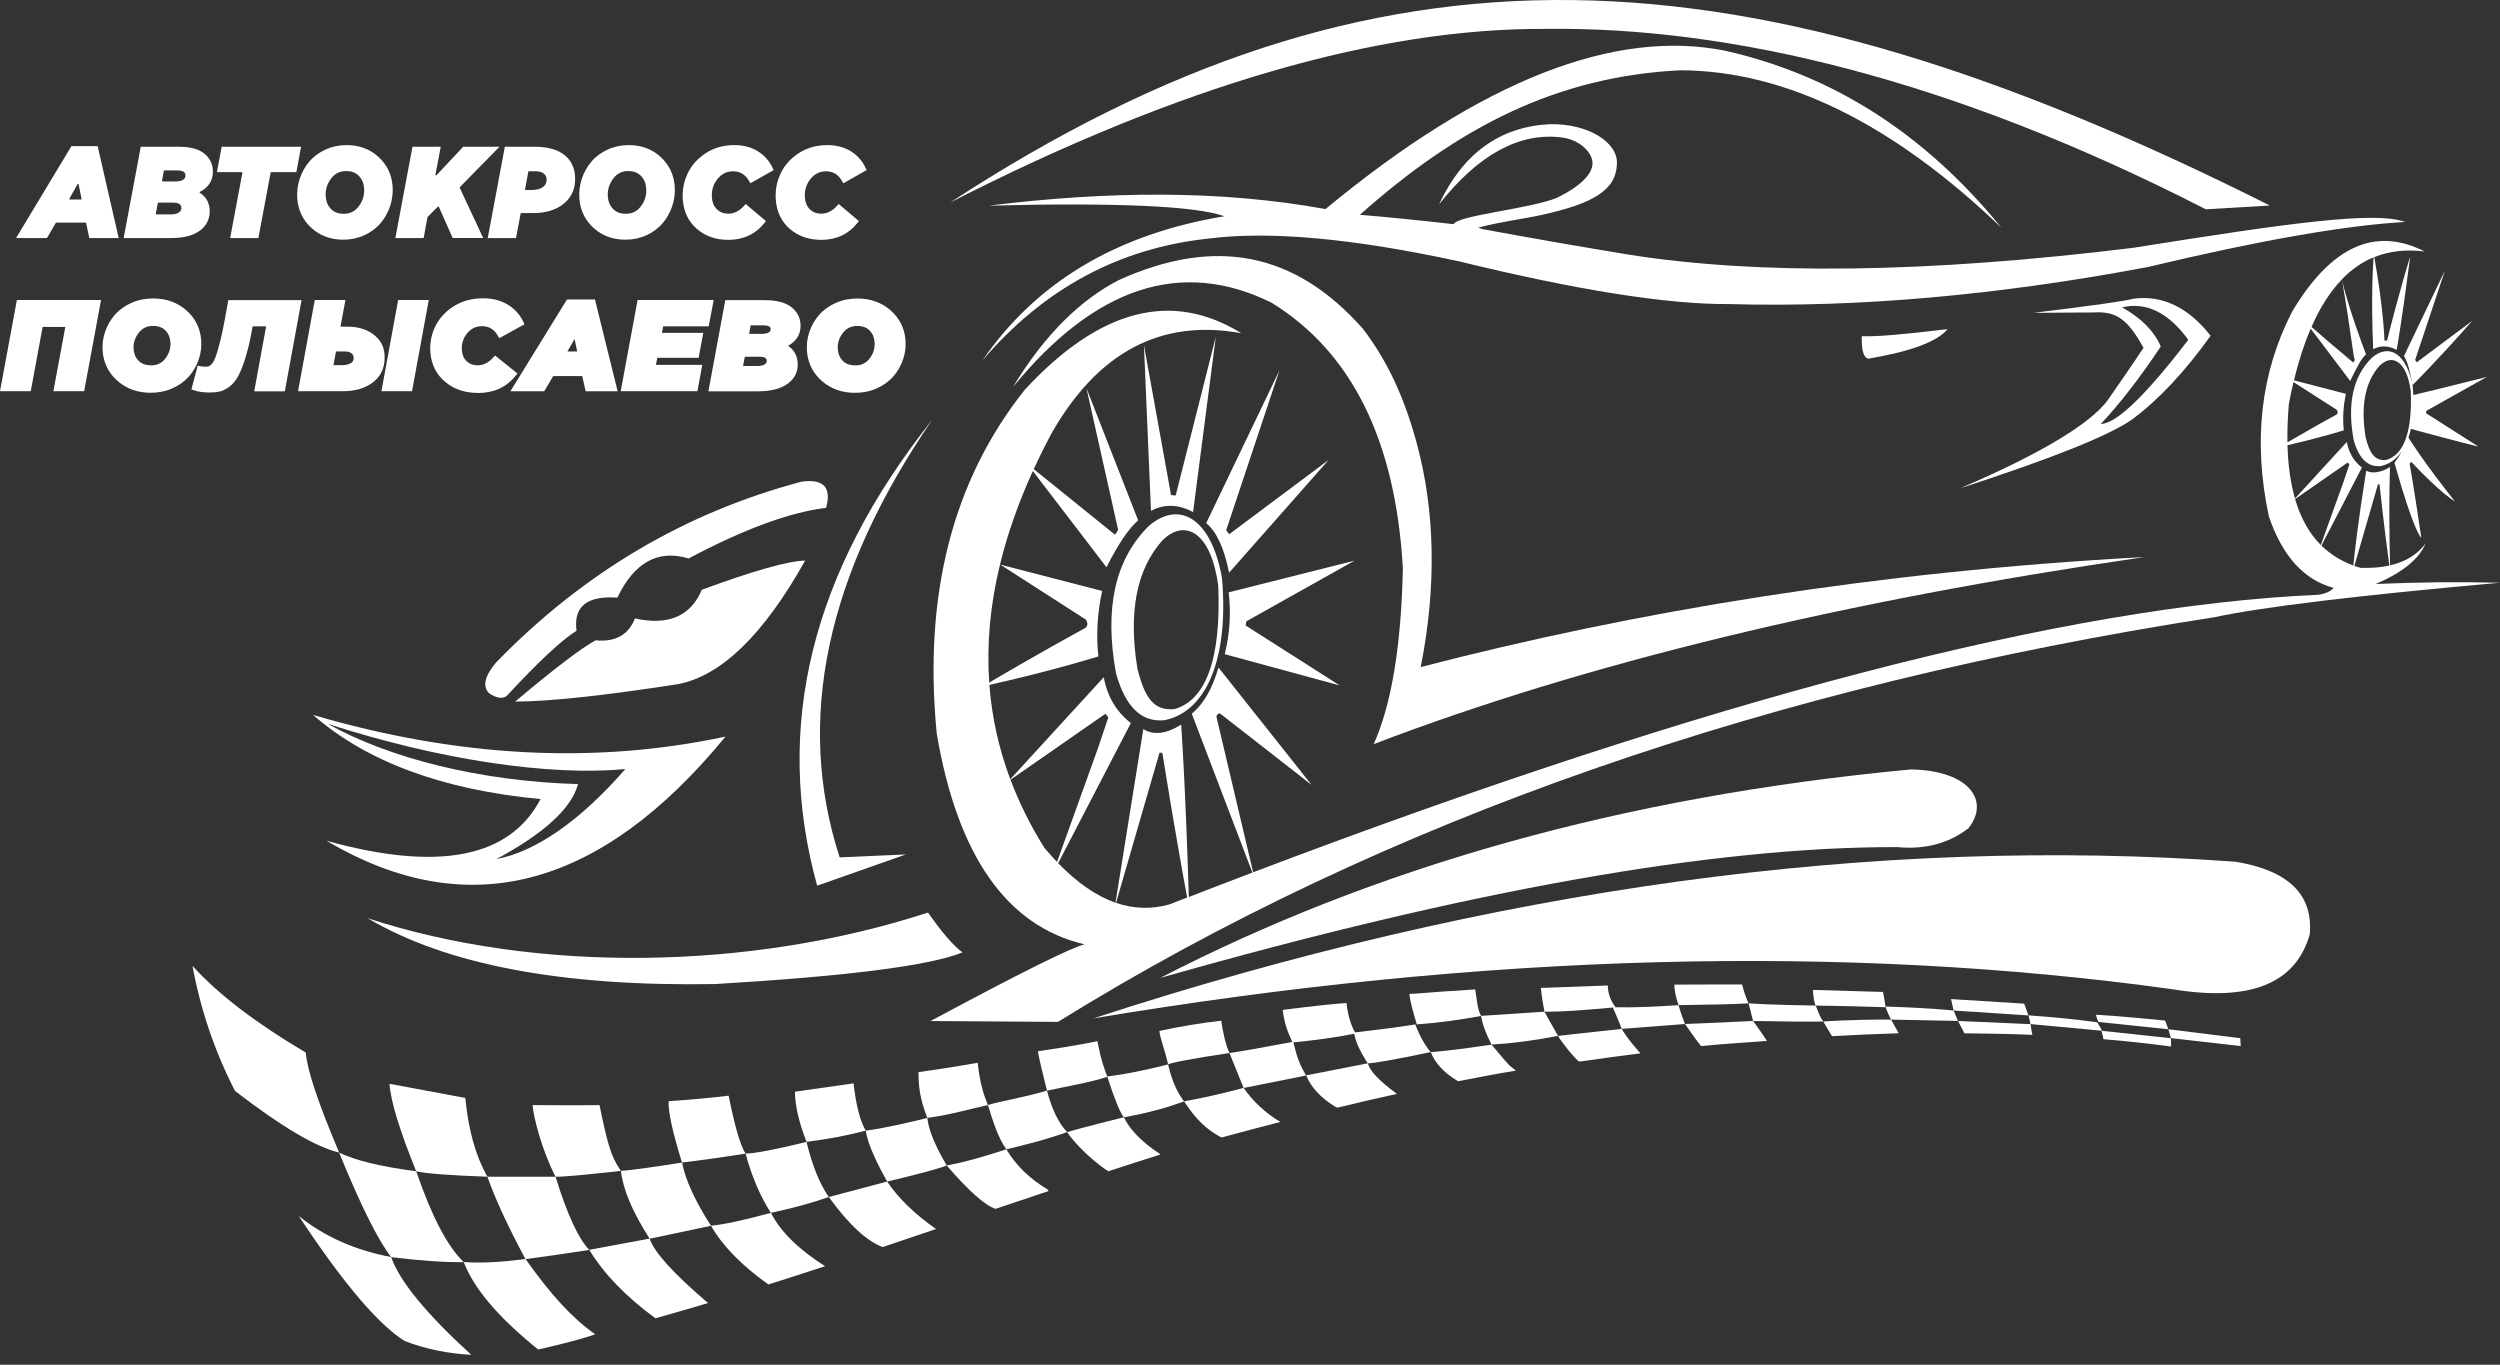<svg width="207" height="113" viewBox="0 0 207 113" fill="none" xmlns="http://www.w3.org/2000/svg">
<rect x="0" y="0" width="207" height="113" fill="#333333" stroke="none"/>
<path fill-rule="evenodd" clip-rule="evenodd" d="M128.01 2.392C114.112 2.314 97.67 7.07 78.685 16.76C114.047 -6.337 144.296 -4.907 187.941 17.017C184.409 17.224 182.643 17.33 182.643 17.33C161.492 6.495 143.229 2.204 128.006 2.392" fill="white"/>
<path fill-rule="evenodd" clip-rule="evenodd" d="M178.044 22.063C187.173 19.887 194.205 18.66 199.135 18.379C196.666 17.468 189.624 18.448 176.646 20.517C159.578 22.615 145.62 22.799 134.771 21.069C130.834 20.421 126.823 19.722 122.73 18.968C122.505 18.885 122.394 18.848 122.394 18.848C124.298 18.347 126.101 18.135 127.55 17.818C131.882 16.87 133.818 15.771 133.883 13.555C133.956 11.788 131.524 10.229 128.346 10.28C124.193 10.487 121.129 12.699 119.152 16.921C122.422 12.782 125.821 10.933 129.344 11.384C130.852 11.6 131.744 12.593 131.85 13.348C131.993 14.364 130.811 15.454 128.897 16.387C126.69 17.289 120.679 17.832 120.361 18.563C117.441 18.232 114.856 17.97 112.598 17.786C120.775 10.51 128.92 6.315 139.158 5.819C147.846 5.865 156.699 10.211 165.718 18.857C159.288 10.961 151.658 6.2 142.865 4.204C133.786 2.369 122.748 6.555 109.751 17.312C101.036 15.721 91.723 15.817 81.862 17.027C92.481 16.76 98.989 17.054 101.385 17.905C92.491 19.372 85.813 23.351 81.347 29.84C86.411 23.916 92.633 20.554 100.02 19.759C105.069 19.101 112.028 19.731 120.89 21.658C130.627 24.036 138.054 25.209 143.173 25.177C153.871 25.48 165.497 24.445 178.044 22.072" fill="white"/>
<path fill-rule="evenodd" clip-rule="evenodd" d="M113.743 61.611C131.206 54.937 152.477 49.777 177.556 46.125C155.057 47.335 135.336 50.646 117.639 55.232C118.996 48.338 118.766 42.23 117.363 36.913C116.415 33.321 115.049 30.093 112.846 27.218C107.208 20.849 100.59 19.588 92.615 23.199C89.584 24.776 86.595 27.54 83.872 32.047C90.683 23.728 97.812 21.391 105.258 25.048C111.922 29.141 115.555 36.476 116.158 47.054C116.02 53.493 115.215 58.345 113.743 61.611Z" fill="white"/>
<path fill-rule="evenodd" clip-rule="evenodd" d="M75.005 70.749C71.349 70.91 69.523 70.988 69.523 70.988C65.844 59.665 68.396 47.592 77.181 34.77C67.196 47.335 64.023 60.189 67.66 73.334C72.558 71.609 75.005 70.749 75.005 70.749Z" fill="white"/>
<path fill-rule="evenodd" clip-rule="evenodd" d="M59.207 81.479C70.176 80.83 77.006 79.957 79.696 78.857C78.974 78.333 78.091 77.335 76.836 75.56C62.141 80.352 44.435 80.61 30.44 76.029C36.957 79.883 46.546 81.7 59.207 81.479Z" fill="white"/>
<path fill-rule="evenodd" clip-rule="evenodd" d="M47.861 64.922C39.84 64.701 32.233 62.797 27.147 59.937C36.382 62.917 45.465 64.269 51.775 63.68C48.1 67.907 44.37 70.528 41.1 71.131C45.069 68.997 47.323 66.927 47.861 64.922ZM44.757 66.164C36.635 65.396 30.357 63.073 25.923 59.196C37.863 62.705 49.245 63.303 60.072 60.99C49.692 73.628 38.677 76.503 27.027 69.613C36.29 72.189 42.2 71.039 44.757 66.164Z" fill="white"/>
<path fill-rule="evenodd" clip-rule="evenodd" d="M56.158 56.644C49.986 57.6 45.483 58.083 42.655 58.092C45.888 55.37 48.109 53.677 49.315 53.019C50.943 53.18 52.028 52.578 52.575 51.207C55.339 51.814 57.184 51.023 58.113 48.83C62.404 47.252 65.255 46.447 66.667 46.415C63.245 52.532 59.745 55.94 56.163 56.644" fill="white"/>
<path fill-rule="evenodd" clip-rule="evenodd" d="M57.018 46.24C61.594 43.812 65.388 42.414 68.401 42.05C68.865 40.363 68.198 39.641 66.4 39.875C56.742 42.428 48.303 47.418 41.082 54.845C40.13 55.972 39.932 56.823 40.493 57.398C41.105 57.807 41.588 57.885 41.942 57.637C44.582 54.79 46.514 52.983 47.737 52.224C47.47 50.223 48.597 49.312 51.117 49.483C52.525 46.558 54.489 45.477 57.014 46.24" fill="white"/>
<path fill-rule="evenodd" clip-rule="evenodd" d="M157.067 70.142C141.927 70.096 121.594 73.706 96.064 80.973C113.808 71.821 134.219 65.966 158.222 63.708C163.092 63.8 164.784 66.334 162.982 68.587C161.326 69.848 159.353 70.363 157.067 70.137" fill="white"/>
<path fill-rule="evenodd" clip-rule="evenodd" d="M179.865 81.906C152.592 78.126 122.813 78.931 90.527 84.321C123.701 73.518 155.228 69.195 185.108 71.352C189.491 72.078 191.538 74.079 191.248 77.353C190.098 81.451 186.304 82.969 179.865 81.906Z" fill="white"/>
<path fill-rule="evenodd" clip-rule="evenodd" d="M154.676 29.702C158.208 29.108 160.406 28.29 161.262 27.25C157.633 27.697 155.264 27.894 154.156 27.835C154.124 28.98 154.299 29.601 154.676 29.697" fill="white"/>
<path fill-rule="evenodd" clip-rule="evenodd" d="M181.19 28.138C177.648 32.76 175.234 35.083 173.946 35.106C175.505 33.45 177.161 31.311 178.913 28.69C178.361 27.411 177.294 26.331 175.708 25.448C177.708 24.979 179.539 25.875 181.194 28.138M173.307 25.871C170.018 25.894 168.377 25.903 168.377 25.903C173.353 25.296 176.112 24.905 176.655 24.73C179.06 24.422 181.19 25.448 183.039 27.802C180.872 30.824 178.688 33.147 176.485 34.77C174.53 36.108 169.802 37.994 162.306 40.427C169.49 37.355 173.164 34.931 174.484 33.183C176.508 30.286 177.483 28.8 177.483 28.8C176.154 26.39 175.215 25.756 173.311 25.871H173.307Z" fill="white"/>
<path fill-rule="evenodd" clip-rule="evenodd" d="M97.246 58.713C99.9 57.968 101.119 54.427 100.871 48.503C100.296 44.129 98.157 42.865 96.249 44.741C94.105 47.142 93.415 50.683 94.179 55.365C94.777 57.775 95.54 58.888 97.246 58.709M101.735 49.041C101.938 50.775 101.827 52.481 101.409 54.165C107.755 55.889 110.929 56.754 110.929 56.754C105.732 53.443 103.133 51.787 103.133 51.787C103.179 51.557 103.202 51.442 103.202 51.442C109.167 48.094 112.152 46.424 112.152 46.424C105.208 48.172 101.735 49.046 101.735 49.046V49.041ZM100.673 27.862C99.417 37.553 98.787 42.4 98.787 42.4C97.573 41.747 96.414 41.71 95.301 42.299C94.91 33.147 94.717 28.571 94.717 28.571C96.212 36.849 96.961 40.988 96.961 40.988C97.219 41.011 97.348 41.025 97.348 41.025C99.564 32.255 100.673 27.867 100.673 27.867V27.862ZM109.995 38.1C104.513 44.313 101.767 47.422 101.767 47.422C101.367 45.394 100.737 44.028 99.873 43.315C103.92 34.876 105.943 30.654 105.943 30.654C103 39.484 101.528 43.9 101.528 43.9C101.694 44.125 101.777 44.235 101.777 44.235C107.254 40.142 109.995 38.095 109.995 38.095V38.1ZM204.7 26.57C201.637 30.038 199.756 31.887 199.756 31.887C199.531 30.755 199.416 30.093 199.048 29.481C201.306 24.772 202.438 22.412 202.438 22.412C200.796 27.343 199.973 29.808 199.973 29.808C200.065 29.932 200.111 29.996 200.111 29.996C203.169 27.711 204.696 26.57 204.696 26.57H204.7ZM197.586 38.077C199.067 37.658 199.747 35.681 199.609 32.379C199.287 29.936 198.096 29.233 197.029 30.282C195.833 31.62 195.447 33.597 195.875 36.214C196.21 37.557 196.634 38.183 197.59 38.082L197.586 38.077ZM191.391 27.071C192.103 25.448 192.945 24.132 193.911 23.134C194.665 27.531 194.881 29.808 194.987 29.794C194.891 29.941 194.845 30.015 194.845 30.015C193.189 28.635 192.03 27.628 191.395 27.071H191.391ZM189.399 36.633C189.381 35.635 189.422 34.568 189.519 33.427C189.638 32.806 189.767 32.209 189.905 31.634L193.492 33.938C193.584 34.09 193.584 34.214 193.483 34.315C191.575 35.364 190.167 36.182 189.399 36.628V36.633ZM192.163 45.127C191.207 44.162 190.494 42.897 190.034 41.324L194.394 38.293C194.481 38.404 194.527 38.463 194.527 38.463C194.242 39.305 194.081 39.779 194.049 39.884L192.163 45.127ZM197.843 46.829C197.135 46.986 196.339 47.045 195.452 47.018C195.277 46.967 195.107 46.912 194.941 46.857L196.896 40.101C197.002 40.101 197.047 40.096 197.024 40.096C197.392 43.541 197.705 45.863 197.843 46.834V46.829ZM81.908 56.524C81.688 53.36 81.982 50.094 82.801 46.733L89.911 51.304C90.081 51.575 90.072 51.801 89.892 51.975C85.795 54.229 82.989 55.88 81.908 56.52V56.524ZM87.524 71.37C87.174 71.007 86.825 70.616 86.475 70.202C85.326 68.362 84.392 66.486 83.67 64.563L91.53 59.1C91.686 59.302 91.769 59.403 91.769 59.403C91.258 60.916 90.973 61.763 90.913 61.946L87.524 71.37ZM98.3 74.314C97.812 74.502 97.32 74.695 96.828 74.884C95.356 75.302 93.88 75.261 92.408 74.755L96.005 62.333C96.198 62.328 96.276 62.324 96.239 62.324C97.228 68.473 97.982 72.63 98.295 74.314H98.3ZM77.558 60.728C79.278 70.859 83.362 76.682 89.805 78.195C88.775 78.416 84.521 80.531 77.043 84.542C77.043 84.542 80.561 84.565 87.597 84.611C114.765 67.783 146.747 56.782 183.301 51.115C187.343 50.251 195.245 49.299 207 48.25C203.551 48.167 200.12 48.204 196.703 48.356C198.919 47.413 200.299 46.291 200.842 44.994C200.17 45.909 199.191 46.516 197.898 46.811C197.765 41.697 197.894 38.67 197.894 38.67C197.208 39.103 196.413 39.259 195.925 38.969C195.245 43.2 194.955 45.827 194.854 46.82C193.828 46.447 192.95 45.895 192.214 45.173L195.567 38.712C194.891 38.187 194.477 37.484 194.316 36.592L190.025 41.278C189.657 40.004 189.45 38.532 189.404 36.863C192.366 36.178 194.067 35.63 194.067 35.63C193.961 34.651 194.017 33.643 194.242 32.609L189.937 31.491C190.328 29.886 190.788 28.46 191.326 27.218C193.442 29.992 194.592 31.546 194.592 31.546C195.125 30.488 195.465 29.73 195.907 29.343C194.362 25.282 193.915 23.171 193.906 23.13C194.697 22.311 195.571 21.7 196.532 21.304C196.477 22.031 196.316 24.625 196.5 28.916C197.121 28.589 197.765 28.607 198.446 28.975C198.446 28.975 198.864 26.648 199.568 21.24C199.568 21.24 198.883 23.309 197.645 28.207C197.645 28.207 197.572 28.203 197.429 28.189C197.429 28.189 197.392 25.788 196.592 21.29C197.843 20.784 199.232 20.628 200.764 20.826C196.675 18.733 193.019 20.389 189.795 25.793C187.178 30.866 186.534 36.523 187.863 42.764C188.981 46.047 190.77 48.02 193.226 48.678C192.977 48.972 192.545 49.166 191.933 49.248C171.058 50.173 141.669 57.83 103.759 72.225L100.719 59.339C100.769 59.141 100.875 59.054 101.027 59.081C106.077 63.018 108.597 64.987 108.597 64.987C103.455 58.506 100.889 55.269 100.889 55.269C100.388 57.016 99.652 58.295 98.681 59.1L103.699 72.249C101.961 72.911 100.204 73.582 98.433 74.272C98.162 65.101 97.803 59.996 97.803 59.996C96.58 60.769 95.531 60.898 94.666 60.373L92.362 74.746C90.78 74.189 89.198 73.099 87.616 71.471L93.636 59.868C92.427 58.929 91.681 57.665 91.392 56.073L83.651 64.522C82.704 61.988 82.125 59.385 81.922 56.713C87.644 55.411 90.946 54.349 90.946 54.349C90.752 52.592 90.858 50.789 91.258 48.931L82.801 46.742C83.412 44.217 84.323 41.637 85.519 39.001L91.617 46.967C92.574 45.068 93.448 43.775 94.239 43.085C91.387 35.796 89.962 32.153 89.962 32.153C91.709 39.972 92.583 43.881 92.583 43.881C92.408 44.148 92.325 44.277 92.325 44.277L85.592 38.84C86.029 37.893 86.503 36.936 87.013 35.975C90.863 29.164 96.12 26.368 102.779 27.591C97.026 24.027 91.056 25.581 84.875 32.245C78.878 39.765 76.445 49.262 77.562 60.737L77.558 60.728ZM199.618 35.511C203.16 36.477 205.22 36.982 205.22 36.982C202.318 35.133 200.869 34.209 200.869 34.209C200.897 34.08 200.906 34.016 200.906 34.016C204.236 32.149 205.901 31.215 205.901 31.215C202.396 32.098 200.212 32.618 199.825 32.71C199.816 32.489 199.802 32.259 199.779 32.029C199.287 29.242 197.793 28.405 196.399 29.615C194.831 31.155 194.329 33.432 194.886 36.44C195.323 37.99 196.072 38.703 197.13 38.587C197.852 38.44 198.441 38.008 198.887 37.341C198.68 37.737 198.459 38.059 198.262 38.321C199.844 43.968 200.488 44.621 200.478 44.484C199.743 39.512 199.517 38.422 199.517 38.422C199.545 38.312 199.605 38.261 199.692 38.279C202.079 40.841 203.266 41.517 203.266 41.517C200.768 38.367 199.664 36.628 199.421 36.233C199.499 36.007 199.563 35.768 199.618 35.515V35.511ZM96.437 59.629C99.951 58.906 101.749 54.418 101.183 47.878C100.305 42.883 97.628 41.388 95.126 43.55C92.321 46.309 91.415 50.389 92.413 55.779C93.195 58.552 94.538 59.835 96.437 59.629Z" fill="white"/>
<path fill-rule="evenodd" clip-rule="evenodd" d="M25.321 87.154C21.186 84.712 18.059 82.32 15.939 79.98C16.606 83.608 17.779 87.058 19.457 90.328C23.265 93.266 26.14 94.968 28.081 95.433C26.333 91.298 25.413 88.538 25.321 87.154Z" fill="white"/>
<path fill-rule="evenodd" clip-rule="evenodd" d="M38.396 104.502C37.048 103.21 35.738 100.703 34.464 96.983C31.502 96.592 29.372 96.072 28.08 95.433C29.846 99.774 31.286 102.662 32.394 104.093C34.804 104.387 36.805 104.525 38.396 104.507" fill="white"/>
<path fill-rule="evenodd" clip-rule="evenodd" d="M40.36 97.433C37.2 97.318 35.236 97.166 34.459 96.982C33.075 93.556 32.339 91.141 32.252 89.739C36.437 90.521 38.529 90.912 38.529 90.912C38.782 93.579 39.394 95.75 40.36 97.433Z" fill="white"/>
<path fill-rule="evenodd" clip-rule="evenodd" d="M174.176 86.046C176.098 86.207 177.966 86.405 179.769 86.653C179.759 86.193 179.75 85.963 179.75 85.963C176.025 85.558 174.01 85.347 174.01 85.347C174.043 85.65 174.185 85.871 174.135 85.981C174.148 86 174.162 86.023 174.181 86.046M162.66 85.558C164.541 85.572 166.459 85.609 168.285 85.683C168.206 85.443 168.179 85.071 168.133 84.799C164.315 84.625 162.122 84.537 162.122 84.537C162.149 84.579 162.66 85.563 162.66 85.563V85.558ZM151.691 85.793C153.388 85.701 155.563 85.6 157.214 85.554C157.067 85.301 156.718 84.675 156.58 84.422C153.038 84.409 150.969 84.583 150.969 84.583C151.042 84.703 151.668 85.775 151.691 85.793ZM140.851 86.612C142.548 86.441 144.645 86.317 146.301 86.189C146.232 86.046 145.34 84.781 145.156 84.537C141.541 84.717 139.517 84.786 139.517 84.786C139.664 84.984 140.676 86.455 140.851 86.607V86.612ZM130.788 87.899C132.439 87.665 134.2 87.416 135.815 87.219C135.792 87.182 135.769 87.141 135.746 87.099H135.727C134.624 85.857 134.279 85.195 134.279 85.195C130.898 85.549 129.003 85.775 129.003 85.775C129.22 86.184 130.517 87.84 130.788 87.904V87.899ZM120.688 89.537C122.279 89.228 123.954 88.897 125.503 88.649C125.352 88.483 125.122 88.364 124.956 88.189C124.464 87.669 124 87.072 123.503 86.497C121.116 86.846 119.437 87.053 118.467 87.118C118.826 88.023 119.552 88.81 120.647 89.477L120.734 89.527L120.688 89.537ZM110.722 91.717C112.396 91.312 114.042 90.93 115.671 90.571H115.661C114.226 89.523 113.422 88.681 113.256 88.042C109.853 88.709 108.151 89.04 108.151 89.04C108.533 89.992 109.305 90.843 110.478 91.592L110.726 91.712L110.722 91.717ZM101.156 94.182C102.821 93.731 104.467 93.294 106.086 92.876H106.081L106.008 92.894C104.78 92.158 103.768 91.22 102.972 90.079C100.544 90.728 99.013 91.013 98.042 91.192C99.077 92.761 99.886 93.483 100.995 94.108L101.151 94.182H101.156ZM91.778 96.978C93.19 96.518 94.62 96.054 96.078 95.594L96.046 95.548C94.561 94.596 93.507 93.478 93.057 92.508C89.975 93.266 88.361 93.736 88.361 93.736C88.485 93.97 89.106 94.743 89.911 95.502C90.638 96.187 91.548 96.872 91.778 96.978ZM86.825 98.615L86.719 98.473C85.252 97.594 84.116 96.49 83.325 95.161C81.398 95.801 79.751 96.251 78.39 96.509C80.234 98.634 81.582 99.829 82.437 100.092C82.529 100.064 85.257 99.14 86.825 98.615ZM77.502 101.761C75.741 100.529 74.393 99.222 73.455 97.834C70.236 98.684 68.626 99.112 68.626 99.112C70.263 101.375 71.749 102.755 73.087 103.256C73.115 103.247 77.038 101.922 77.498 101.766L77.502 101.761ZM63.576 106.369C65.158 105.868 66.745 105.358 68.341 104.833L68.318 104.843C66.115 103.444 64.62 101.973 63.834 100.423C61.571 101.039 59.915 101.393 58.867 101.49C59.842 103.173 61.428 104.797 63.627 106.356L63.581 106.369H63.576ZM54.245 109.161C55.707 108.752 57.17 108.329 58.628 107.892C55.772 105.463 54.162 103.684 53.794 102.557C50.46 103.178 48.79 103.486 48.79 103.486C50.004 105.477 51.83 107.367 54.268 109.152H54.245V109.156V109.161ZM49.264 110.495L49.25 110.449C47.484 109.244 45.571 107.174 43.515 104.245C41.473 104.516 39.767 104.599 38.396 104.498C39.242 106.691 41.252 109.074 44.536 111.718C44.559 111.732 44.711 111.709 44.559 111.732C44.43 111.778 47.622 111.061 49.264 110.49V110.495ZM32.394 104.084C29.409 103.523 26.857 102.387 24.737 100.685C28.388 106.208 31.309 109.658 33.498 111.033C35.25 111.704 37.113 112.086 39.09 112.183H39.026C35.292 108.775 33.08 106.08 32.39 104.088L32.394 104.084Z" fill="white"/>
<path fill-rule="evenodd" clip-rule="evenodd" d="M40.36 97.433C44.122 97.433 45.998 97.433 45.998 97.433C46.96 100.538 47.889 102.557 48.79 103.495C46.918 103.784 45.157 104.037 43.51 104.254C42.057 101.549 41.008 99.277 40.355 97.433" fill="white"/>
<path fill-rule="evenodd" clip-rule="evenodd" d="M56.471 96.26C53.877 96.67 52.189 96.9 51.416 96.95C51.582 98.491 52.373 100.363 53.794 102.566C57.174 101.853 58.867 101.494 58.867 101.494C57.547 99.429 56.746 97.686 56.475 96.26" fill="white"/>
<path fill-rule="evenodd" clip-rule="evenodd" d="M63.829 100.423C65.627 100.041 67.223 99.604 68.626 99.112C67.867 98.026 67.251 96.504 66.782 94.55C64.183 95.184 62.5 95.511 61.732 95.515C62.256 97.442 62.96 99.08 63.829 100.423Z" fill="white"/>
<path fill-rule="evenodd" clip-rule="evenodd" d="M76.785 92.563C75.419 92.912 73.074 93.45 71.68 93.616C71.887 94.844 72.614 96.316 73.455 97.833C76.068 97.213 77.71 96.771 78.39 96.504C77.401 94.821 76.868 93.506 76.785 92.563Z" fill="white"/>
<path fill-rule="evenodd" clip-rule="evenodd" d="M86.687 90.304C84.672 90.898 82.81 91.174 81.798 91.5C82.226 92.843 82.63 94.195 83.32 95.161C86.139 94.513 87.841 93.928 88.361 93.735C87.666 93.027 87.11 91.882 86.687 90.304Z" fill="white"/>
<path fill-rule="evenodd" clip-rule="evenodd" d="M93.056 92.512C95.775 92.025 97.274 91.464 98.042 91.192C97.61 90.65 97.076 89.698 96.718 88.134C94.855 88.612 93.176 88.943 91.681 89.136C92.261 90.953 92.721 92.08 93.056 92.517" fill="white"/>
<path fill-rule="evenodd" clip-rule="evenodd" d="M107.079 86.257C104.44 86.759 102.678 87.067 101.8 87.191C102.582 89.118 102.972 90.084 102.972 90.084C106.422 89.394 108.146 89.049 108.146 89.049C107.401 87.803 107.319 87.117 107.079 86.262" fill="white"/>
<path fill-rule="evenodd" clip-rule="evenodd" d="M118.462 87.113C115.505 87.729 113.767 88.042 113.252 88.042C112.585 87.025 112.208 86.175 112.116 85.494C114.075 85.269 115.763 85.048 117.188 84.823C117.538 85.756 117.961 86.52 118.462 87.113Z" fill="white"/>
<path fill-rule="evenodd" clip-rule="evenodd" d="M128.999 85.77C127.1 86.142 125.265 86.386 123.498 86.492C123.02 85.563 122.735 84.772 122.634 84.114C126.129 83.884 127.877 83.769 127.877 83.769C128.626 85.098 128.999 85.765 128.999 85.765" fill="white"/>
<path fill-rule="evenodd" clip-rule="evenodd" d="M134.278 85.19C137.769 84.919 139.512 84.786 139.512 84.786C139.347 84.307 139.158 83.875 138.983 83.227C135.299 83.484 133.533 83.392 133.533 83.392C134.108 84.694 134.274 85.19 134.274 85.19" fill="white"/>
<path fill-rule="evenodd" clip-rule="evenodd" d="M145.155 84.537C147.929 84.592 149.87 84.606 150.969 84.579C150.587 84.077 150.472 83.493 150.325 83.259C146.577 83.213 144.783 83.075 144.783 83.075C145.031 84.05 145.155 84.537 145.155 84.537Z" fill="white"/>
<path fill-rule="evenodd" clip-rule="evenodd" d="M162.117 84.533C158.424 84.459 156.58 84.422 156.58 84.422C156.244 83.802 156.124 83.342 156.124 83.342C159.914 83.461 161.763 83.673 161.763 83.673C162.002 84.248 162.122 84.537 162.122 84.537" fill="white"/>
<path fill-rule="evenodd" clip-rule="evenodd" d="M174.052 85.347C170.028 84.974 168.128 84.795 168.128 84.795C168.018 84.317 167.963 84.073 167.963 84.073C171.748 84.34 173.657 84.652 173.657 84.652C174.011 85.241 174.057 85.347 174.057 85.347" fill="white"/>
<path fill-rule="evenodd" clip-rule="evenodd" d="M173.762 84.62C177.616 85.025 179.539 85.223 179.539 85.223C179.359 84.74 179.272 84.501 179.272 84.501C175.602 84.137 173.546 84.018 173.546 84.018C173.642 84.464 173.762 84.62 173.762 84.62Z" fill="white"/>
<path fill-rule="evenodd" clip-rule="evenodd" d="M179.75 85.959C179.612 85.466 179.539 85.223 179.539 85.223C183.512 85.719 185.494 85.963 185.494 85.963C185.517 86.4 185.531 86.616 185.531 86.616C181.677 86.175 179.75 85.959 179.75 85.959Z" fill="white"/>
<path fill-rule="evenodd" clip-rule="evenodd" d="M71.68 93.616C70.112 94.025 68.769 94.283 66.782 94.545C66.143 92.917 65.826 91.533 65.826 90.392C69.059 89.932 70.673 89.702 70.673 89.702C70.871 91.464 71.22 92.839 71.68 93.611" fill="white"/>
<path fill-rule="evenodd" clip-rule="evenodd" d="M81.798 91.5C80.455 91.781 78.772 92.296 76.785 92.563C76.145 90.935 76.053 89.914 76.053 88.773C79.287 88.313 80.952 87.996 80.952 87.996C81.149 89.757 81.444 90.626 81.798 91.5Z" fill="white"/>
<path fill-rule="evenodd" clip-rule="evenodd" d="M91.69 89.159C90.347 89.606 88.462 89.918 86.691 90.309C86.319 88.746 86.158 88.235 85.932 87.044C89.165 86.584 90.863 86.207 90.863 86.207C91.212 87.968 91.373 88.299 91.69 89.159Z" fill="white"/>
<path fill-rule="evenodd" clip-rule="evenodd" d="M101.804 87.186C98.677 87.665 96.984 87.978 96.718 88.134C96.451 86.901 96.051 86 96 85.361C97.536 85.025 99.426 84.703 101.124 84.514C101.202 85.264 101.519 86.676 101.804 87.186Z" fill="white"/>
<path fill-rule="evenodd" clip-rule="evenodd" d="M122.638 84.119C120.799 84.459 119.106 84.689 117.308 84.818C117.032 83.852 116.742 82.928 116.705 82.298C117.699 82.252 118.545 82.16 119.258 82.114C121.231 81.989 122.146 81.925 122.146 81.925C122.307 82.799 122.289 83.502 122.638 84.119Z" fill="white"/>
<path fill-rule="evenodd" clip-rule="evenodd" d="M133.764 83.401C131.096 83.659 129.137 83.783 127.881 83.774C127.628 82.463 127.587 81.801 127.587 81.801C131.335 81.663 133.124 81.598 133.124 81.598C133.129 82.228 133.345 82.831 133.764 83.401Z" fill="white"/>
<path fill-rule="evenodd" clip-rule="evenodd" d="M144.778 83.075C143.55 83.157 141.66 83.185 138.983 83.226C138.753 82.56 138.638 81.994 138.638 81.525C142.414 81.502 144.245 81.516 144.245 81.516C144.397 82.136 144.608 82.707 144.778 83.07" fill="white"/>
<path fill-rule="evenodd" clip-rule="evenodd" d="M156.129 83.397C152.293 83.277 150.311 83.263 150.32 83.263C150.187 82.9 150.136 82.385 150.113 81.966C153.944 82.077 155.913 82.136 155.913 82.136C156.074 82.927 156.129 83.401 156.129 83.401" fill="white"/>
<path fill-rule="evenodd" clip-rule="evenodd" d="M167.958 84.077C163.823 83.806 161.758 83.672 161.758 83.672C161.616 83.038 161.547 82.725 161.547 82.725C165.585 82.978 167.599 83.102 167.599 83.102C167.838 83.751 167.958 84.077 167.958 84.077Z" fill="white"/>
<path fill-rule="evenodd" clip-rule="evenodd" d="M46.003 97.438C44.871 95.272 44.14 92.392 44.103 91.5C47.576 91.537 49.641 91.5 49.641 91.5C50.179 94.204 50.547 95.497 51.025 96.329C51.094 96.449 51.342 96.881 51.416 96.95C48.348 97.286 46.545 97.451 46.003 97.438Z" fill="white"/>
<path fill-rule="evenodd" clip-rule="evenodd" d="M56.471 96.26C55.689 93.749 55.298 91.965 55.367 91.174C57.151 91.059 58.807 90.907 60.334 90.723C60.826 93.211 61.313 94.904 61.732 95.515C59.745 95.833 57.993 96.081 56.471 96.256" fill="white"/>
<path fill-rule="evenodd" clip-rule="evenodd" d="M107.02 86.312C106.578 85.379 106.348 84.698 106.205 83.622C108.362 83.346 110.29 83.125 111.49 83.047C111.628 84.353 112 85.153 112.244 85.572C110.611 85.908 108.749 86.147 107.024 86.317" fill="white"/>
<path fill-rule="evenodd" clip-rule="evenodd" d="M70.808 30.258C71.319 30.258 71.719 30.07 72.018 29.665C72.321 29.256 72.459 28.81 72.413 28.299C72.381 27.931 72.252 27.605 71.981 27.343C71.705 27.08 71.355 26.988 70.978 26.988C70.468 26.988 70.072 27.186 69.773 27.586C69.47 27.991 69.327 28.437 69.373 28.943C69.405 29.311 69.534 29.637 69.805 29.9C70.082 30.162 70.431 30.254 70.808 30.254M62.028 27.646H63.049C63.247 27.646 63.519 27.623 63.679 27.508C63.785 27.434 63.818 27.347 63.808 27.218C63.785 26.947 63.371 26.938 63.169 26.938H62.153L62.028 27.646ZM61.532 30.304H62.714C62.921 30.304 63.174 30.277 63.344 30.153C63.454 30.07 63.5 29.982 63.486 29.844C63.459 29.546 63.054 29.536 62.824 29.536H61.67L61.527 30.304H61.532ZM46.985 29.099H47.794L47.573 28.078L46.985 29.099ZM27.608 30.235H28.317C28.579 30.235 28.864 30.194 29.085 30.047C29.26 29.932 29.296 29.757 29.278 29.555C29.264 29.426 29.2 29.329 29.094 29.247C28.951 29.136 28.763 29.104 28.584 29.104H27.82L27.608 30.235ZM12.5 30.254C13.011 30.254 13.411 30.065 13.71 29.66C14.014 29.251 14.152 28.805 14.105 28.294C14.073 27.927 13.945 27.6 13.673 27.338C13.397 27.076 13.048 26.984 12.671 26.984C12.16 26.984 11.765 27.181 11.466 27.582C11.162 27.986 11.02 28.433 11.066 28.938C11.098 29.306 11.226 29.633 11.498 29.895C11.774 30.157 12.123 30.249 12.5 30.249V30.254ZM70.799 32.526C69.773 32.526 68.84 32.231 68.067 31.56C67.322 30.911 66.908 30.097 66.821 29.132C66.77 28.566 66.835 28.014 67.018 27.48C67.193 26.961 67.465 26.483 67.828 26.069C68.205 25.641 68.669 25.319 69.194 25.084C69.76 24.831 70.367 24.716 70.992 24.716C72.018 24.716 72.951 25.011 73.724 25.682C74.469 26.331 74.883 27.145 74.97 28.11C75.021 28.672 74.957 29.228 74.773 29.762C74.598 30.281 74.326 30.76 73.963 31.174C73.586 31.601 73.121 31.923 72.597 32.158C72.031 32.411 71.424 32.526 70.799 32.526ZM65.239 28.626C65.694 28.925 65.988 29.371 66.043 29.978C66.108 30.704 65.837 31.307 65.248 31.753C64.558 32.277 63.56 32.401 62.705 32.401H58.657L60.055 24.85H63.261C63.978 24.85 64.848 24.942 65.45 25.374C65.933 25.724 66.227 26.193 66.278 26.781C66.324 27.269 66.209 27.724 65.896 28.11C65.712 28.336 65.487 28.506 65.239 28.635V28.626ZM54.909 27.025L54.808 27.563H58.23L57.848 29.624H54.422L54.311 30.212H58.147L57.747 32.392H51.395L52.793 24.841H59.094L58.68 27.021H54.904L54.909 27.025ZM48.208 31.141H45.807L45.058 32.397H42.261L46.948 24.795H49.261L51.142 32.397H48.493L48.208 31.141ZM39.58 32.535C38.582 32.535 37.653 32.273 36.88 31.634C36.117 31.008 35.726 30.18 35.639 29.219C35.574 28.474 35.698 27.752 36.016 27.076C36.352 26.363 36.88 25.802 37.547 25.374C38.288 24.9 39.12 24.698 40.003 24.698C40.712 24.698 41.401 24.845 42.018 25.209C42.597 25.553 43.034 26.027 43.324 26.63L43.429 26.85L41.342 28L41.208 27.775C40.914 27.278 40.505 27.007 39.916 27.007C39.396 27.007 38.996 27.209 38.674 27.605C38.329 28.023 38.2 28.506 38.246 29.044C38.279 29.384 38.394 29.693 38.656 29.927C38.909 30.153 39.203 30.249 39.543 30.249C40.063 30.249 40.481 29.987 40.822 29.619L40.992 29.435L42.845 30.925L42.68 31.128C41.898 32.089 40.845 32.539 39.585 32.539L39.58 32.535ZM31.582 32.392L32.967 24.841H35.501L34.116 32.392H31.582ZM28.193 27.048H28.758C29.517 27.048 30.276 27.209 30.892 27.669C31.444 28.078 31.775 28.621 31.835 29.297C31.913 30.194 31.674 30.999 30.971 31.587C30.248 32.19 29.324 32.392 28.386 32.392H24.679L26.063 24.841H28.602L28.193 27.048ZM22.044 27.021H20.917L20.825 27.522C20.692 28.253 20.526 28.984 20.3 29.693C20.149 30.171 19.969 30.681 19.73 31.128C19.551 31.459 19.321 31.767 19.017 32.001C18.783 32.181 18.516 32.337 18.222 32.411C17.946 32.48 17.647 32.498 17.357 32.498C16.939 32.498 16.474 32.461 16.079 32.323L15.849 32.241L16.373 30.272L16.621 30.327C16.75 30.355 16.888 30.36 17.017 30.36C17.099 30.36 17.205 30.36 17.284 30.337C17.339 30.318 17.468 30.203 17.509 30.162C17.647 30.024 17.748 29.817 17.817 29.637C17.964 29.256 18.075 28.842 18.18 28.446C18.351 27.807 18.484 27.149 18.604 26.501L18.902 24.85H24.969L23.584 32.401H21.05L22.034 27.03L22.044 27.021ZM12.482 32.521C11.456 32.521 10.523 32.227 9.75 31.555C9.005 30.907 8.591 30.093 8.504 29.127C8.453 28.561 8.518 28.009 8.702 27.476C8.876 26.956 9.148 26.478 9.511 26.064C9.888 25.636 10.353 25.314 10.877 25.08C11.443 24.827 12.05 24.712 12.675 24.712C13.701 24.712 14.634 25.006 15.407 25.678C16.152 26.326 16.566 27.14 16.653 28.106C16.704 28.667 16.64 29.224 16.456 29.757C16.281 30.277 16.01 30.755 15.646 31.169C15.269 31.597 14.805 31.919 14.28 32.153C13.715 32.406 13.107 32.521 12.482 32.521ZM5.413 27.071H3.528L2.548 32.392H0L1.398 24.841H8.366L6.968 32.392H4.42L5.409 27.071H5.413Z" fill="white"/>
<path fill-rule="evenodd" clip-rule="evenodd" d="M71.125 18.31L69.442 16.893L69.327 17.022C68.978 17.408 68.541 17.694 67.998 17.694C67.639 17.694 67.326 17.588 67.069 17.34C66.793 17.077 66.674 16.742 66.646 16.374C66.6 15.803 66.738 15.284 67.101 14.828C67.432 14.414 67.855 14.184 68.398 14.184C69.024 14.184 69.447 14.493 69.741 15.021L69.829 15.178L71.755 14.083L71.691 13.941C71.42 13.352 71.01 12.869 70.449 12.524C69.861 12.161 69.198 12.014 68.508 12.014C67.648 12.014 66.834 12.221 66.117 12.694C65.459 13.127 64.944 13.692 64.618 14.401C64.309 15.077 64.176 15.812 64.236 16.548C64.309 17.496 64.668 18.324 65.404 18.958C66.145 19.593 67.037 19.86 68.007 19.86C69.24 19.86 70.252 19.4 71.01 18.443L71.116 18.31H71.125ZM63.426 18.31L61.743 16.893L61.628 17.022C61.279 17.408 60.842 17.694 60.299 17.694C59.94 17.694 59.628 17.588 59.37 17.34C59.094 17.077 58.974 16.742 58.947 16.374C58.901 15.803 59.039 15.284 59.402 14.828C59.733 14.414 60.157 14.184 60.699 14.184C61.325 14.184 61.748 14.493 62.042 15.021L62.13 15.178L64.057 14.083L63.992 13.941C63.721 13.352 63.312 12.869 62.75 12.524C62.162 12.161 61.499 12.014 60.81 12.014C59.95 12.014 59.136 12.221 58.418 12.694C57.76 13.127 57.245 13.692 56.919 14.401C56.611 15.077 56.477 15.812 56.537 16.548C56.611 17.496 56.969 18.324 57.705 18.958C58.446 19.593 59.338 19.86 60.308 19.86C61.541 19.86 62.553 19.4 63.312 18.443L63.417 18.31H63.426ZM51.818 17.703C51.418 17.703 51.059 17.597 50.774 17.312C50.485 17.027 50.356 16.663 50.328 16.268C50.287 15.73 50.439 15.247 50.756 14.81C51.069 14.382 51.478 14.162 52.016 14.162C52.416 14.162 52.775 14.267 53.06 14.552C53.345 14.838 53.479 15.201 53.506 15.596C53.548 16.134 53.405 16.622 53.083 17.059C52.77 17.487 52.352 17.703 51.814 17.703H51.818ZM51.786 19.846C52.393 19.846 52.982 19.726 53.534 19.474C54.044 19.239 54.5 18.912 54.863 18.485C55.222 18.066 55.484 17.588 55.659 17.068C55.838 16.53 55.907 15.978 55.865 15.412C55.792 14.456 55.406 13.637 54.688 12.984C53.952 12.313 53.056 12.014 52.053 12.014C51.446 12.014 50.857 12.133 50.305 12.386C49.795 12.625 49.339 12.947 48.976 13.375C48.617 13.793 48.355 14.272 48.18 14.791C48.001 15.33 47.932 15.882 47.973 16.447C48.047 17.404 48.433 18.223 49.151 18.876C49.887 19.547 50.783 19.846 51.786 19.846ZM43.475 15.675L43.742 14.221C43.742 14.198 43.765 14.18 43.793 14.18H44.331C44.589 14.18 44.874 14.226 45.067 14.41C45.182 14.516 45.242 14.644 45.255 14.801C45.278 15.072 45.2 15.297 44.979 15.468C44.713 15.679 44.326 15.734 43.991 15.734H43.526C43.526 15.734 43.498 15.73 43.485 15.716C43.475 15.702 43.471 15.688 43.475 15.675ZM41.801 12.152L40.385 19.713H42.726L43.108 17.684C43.108 17.661 43.131 17.643 43.158 17.643H44.129C45.071 17.643 46.019 17.441 46.745 16.811C47.431 16.213 47.679 15.431 47.61 14.548C47.564 13.936 47.339 13.389 46.883 12.961C46.198 12.313 45.186 12.152 44.271 12.152H41.801ZM36.494 12.152H34.153L32.736 19.713H35.078L35.39 17.997C35.39 17.997 35.395 17.979 35.404 17.97L36.255 17.114C36.255 17.114 36.282 17.096 36.301 17.1C36.319 17.1 36.333 17.114 36.338 17.128L37.483 19.708H40.008L38.067 15.55C38.067 15.55 38.062 15.509 38.076 15.495L41.36 12.147H38.357L36.14 14.511C36.14 14.511 36.099 14.534 36.08 14.52C36.062 14.511 36.048 14.488 36.053 14.465L36.494 12.147V12.152ZM28.459 17.703C28.059 17.703 27.701 17.597 27.415 17.312C27.126 17.027 26.997 16.663 26.969 16.268C26.928 15.73 27.075 15.247 27.397 14.81C27.71 14.382 28.119 14.162 28.657 14.162C29.057 14.162 29.416 14.267 29.701 14.552C29.991 14.838 30.12 15.201 30.147 15.596C30.189 16.134 30.046 16.622 29.724 17.059C29.411 17.487 28.997 17.703 28.455 17.703H28.459ZM28.427 19.846C29.034 19.846 29.623 19.726 30.175 19.474C30.685 19.239 31.141 18.912 31.504 18.485C31.863 18.066 32.125 17.588 32.3 17.068C32.479 16.53 32.548 15.978 32.507 15.412C32.433 14.456 32.047 13.637 31.329 12.984C30.593 12.313 29.697 12.014 28.694 12.014C28.087 12.014 27.498 12.133 26.946 12.386C26.436 12.625 25.98 12.947 25.617 13.375C25.258 13.793 24.996 14.272 24.821 14.791C24.642 15.33 24.573 15.882 24.614 16.447C24.688 17.404 25.074 18.223 25.792 18.876C26.532 19.547 27.424 19.846 28.427 19.846ZM19.054 19.713H21.395L22.407 14.295C22.407 14.272 22.43 14.253 22.457 14.253H24.541L24.927 12.152H18.355L17.959 14.253H20.024C20.024 14.253 20.052 14.258 20.061 14.272C20.07 14.286 20.075 14.299 20.07 14.313L19.054 19.713ZM13.416 14.966L13.563 14.152C13.563 14.129 13.586 14.111 13.613 14.111H14.644C14.915 14.111 15.329 14.139 15.356 14.483C15.37 14.644 15.32 14.768 15.191 14.865C15.011 14.998 14.736 15.026 14.519 15.026H13.466C13.466 15.026 13.439 15.021 13.429 15.008C13.42 14.994 13.416 14.98 13.42 14.966H13.416ZM12.9 17.694L13.066 16.815C13.066 16.792 13.089 16.774 13.117 16.774H14.28C14.575 16.774 14.989 16.811 15.016 17.178C15.03 17.349 14.97 17.473 14.832 17.579C14.648 17.717 14.386 17.753 14.161 17.753H12.951C12.951 17.753 12.924 17.749 12.914 17.735C12.905 17.721 12.9 17.707 12.905 17.694H12.9ZM11.654 12.152L10.238 19.713H14.129C14.961 19.713 15.927 19.593 16.594 19.064C17.159 18.623 17.412 18.034 17.357 17.326C17.311 16.746 17.049 16.286 16.552 15.969C16.538 15.96 16.529 15.941 16.529 15.923C16.529 15.905 16.538 15.891 16.557 15.882C16.828 15.748 17.067 15.569 17.251 15.334C17.55 14.957 17.656 14.511 17.619 14.037C17.573 13.467 17.311 13.012 16.851 12.667C16.281 12.239 15.439 12.147 14.745 12.147H11.649L11.654 12.152ZM5.749 16.443L6.42 15.252C6.42 15.252 6.453 15.224 6.471 15.229C6.494 15.229 6.508 15.247 6.512 15.27L6.751 16.461C6.751 16.461 6.751 16.489 6.742 16.502C6.733 16.516 6.719 16.521 6.705 16.521H5.795C5.795 16.521 5.763 16.512 5.749 16.498C5.74 16.484 5.74 16.466 5.749 16.447V16.443ZM7.391 19.713H9.828L8.085 12.101H5.914L1.329 19.713H3.886L4.622 18.452C4.622 18.452 4.65 18.429 4.668 18.429H7.083C7.106 18.429 7.129 18.448 7.133 18.471L7.395 19.717L7.391 19.713Z" fill="white"/>
</svg>
